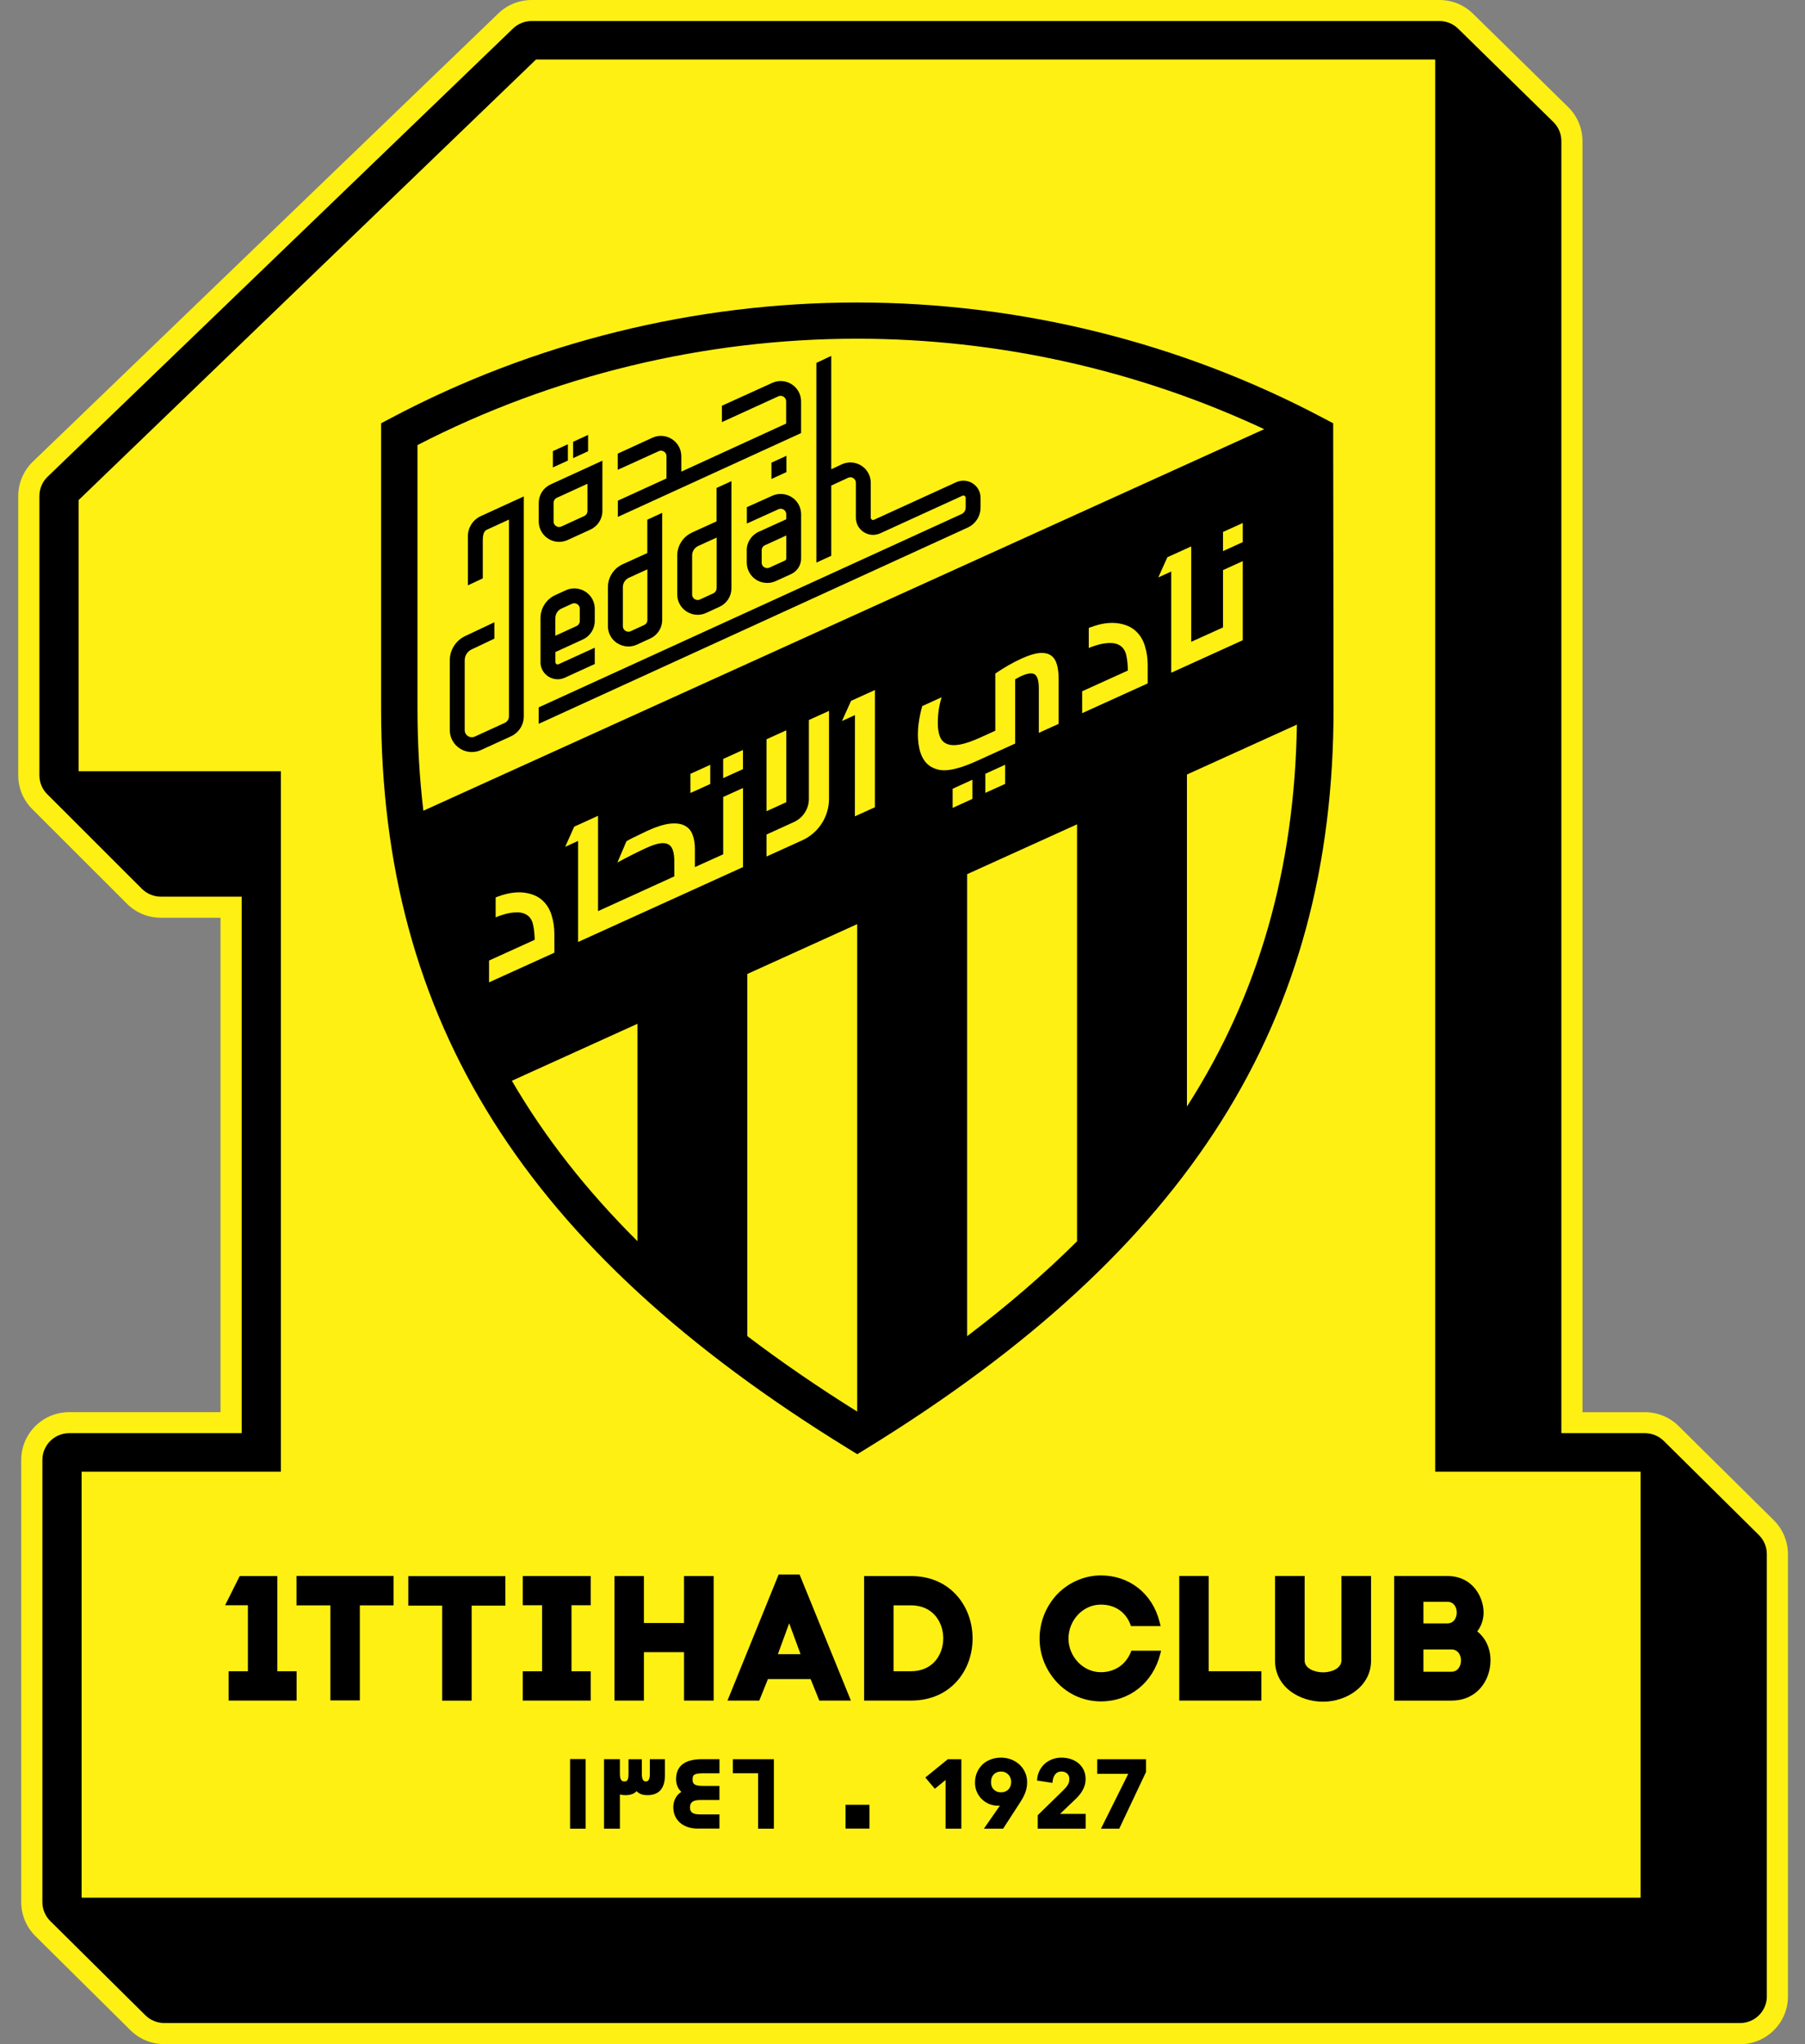 <svg width="53" height="60" viewBox="0 0 53 60" fill="none" xmlns="http://www.w3.org/2000/svg">
<rect x="0" y="0" width="53" height="60" fill="#808080" stroke="none"/>
<g clip-path="url(#clip0_820_27918)">
<path d="M4.825 60C4.45 60 4.097 59.855 3.831 59.592L1.038 56.827C0.774 56.565 0.623 56.203 0.623 55.834V42.852C0.623 42.079 1.255 41.45 2.032 41.45H6.475V26.938H4.725C4.348 26.938 3.993 26.792 3.727 26.526L0.946 23.748C0.681 23.483 0.536 23.132 0.536 22.759V14.558C0.536 14.181 0.692 13.813 0.965 13.55L14.633 0.394C14.897 0.14 15.244 0 15.612 0H42.265C42.637 0 42.988 0.143 43.253 0.403L46.046 3.143C46.314 3.404 46.466 3.768 46.466 4.141V41.451H48.298C48.672 41.451 49.025 41.596 49.29 41.859L52.084 44.622C52.348 44.884 52.499 45.246 52.499 45.617V58.601C52.499 59.374 51.867 60.003 51.09 60.003H4.825V60Z" fill="#FFF014"/>
<path d="M51.879 58.599V45.614C51.879 45.406 51.796 45.206 51.647 45.058L48.854 42.295C48.706 42.149 48.507 42.067 48.299 42.067H45.846V4.14C45.846 3.93 45.762 3.729 45.612 3.582L42.817 0.843C42.67 0.699 42.471 0.617 42.265 0.617H15.612C15.408 0.617 15.211 0.696 15.064 0.837L1.397 13.994C1.244 14.141 1.157 14.345 1.157 14.558V22.759C1.157 22.966 1.239 23.165 1.387 23.311L4.167 26.089C4.315 26.236 4.516 26.319 4.725 26.319H7.097V42.067H2.032C1.597 42.067 1.245 42.419 1.245 42.851V55.833C1.245 56.041 1.328 56.241 1.477 56.388L4.269 59.153C4.417 59.299 4.617 59.381 4.825 59.381H51.092C51.527 59.381 51.88 59.03 51.88 58.597L51.879 58.599Z" fill="black"/>
<path d="M2.396 55.701H48.173V43.197H42.141V1.747H15.739L2.308 14.679V22.638H8.248V43.197H2.396V55.701Z" fill="#FFF014"/>
<path d="M39.146 12.424L38.863 12.275C34.674 10.053 29.939 8.879 25.168 8.879C20.397 8.879 15.661 10.053 11.473 12.275L11.19 12.424V20.805C11.19 29.986 15.415 36.68 24.891 42.511L25.172 42.684L25.454 42.511C34.93 36.68 39.157 29.986 39.157 20.804L39.146 12.423V12.424ZM38.081 21.268C38.011 25.497 36.972 29.175 34.852 32.48V22.734L38.081 21.269V21.268ZM12.259 13.064C16.223 11.022 20.68 9.942 25.168 9.942C29.299 9.942 33.402 10.858 37.12 12.597L12.431 23.797C12.317 22.83 12.259 21.834 12.259 20.806V13.065V13.064ZM15.03 31.723L18.717 30.051V36.431C17.219 34.941 15.994 33.379 15.03 31.723ZM21.944 39.217V28.588L25.17 27.125V41.433C24.011 40.71 22.938 39.972 21.944 39.218V39.217ZM28.398 39.22V25.659L31.625 24.196V36.435C30.663 37.392 29.588 38.318 28.398 39.22Z" fill="black"/>
<path d="M25.53 53.673V52.974H24.828V53.673H25.53Z" fill="black"/>
<path d="M17.197 51.633H16.739V53.676H17.197V51.633Z" fill="black"/>
<path d="M19.081 51.637V52.066C19.081 52.244 19.029 52.29 18.967 52.29C18.898 52.29 18.846 52.247 18.846 52.066V51.637H18.455V52.069C18.455 52.253 18.409 52.29 18.334 52.29C18.26 52.29 18.202 52.251 18.202 52.066V51.636H17.736V53.676H18.202V52.67C18.249 52.685 18.304 52.692 18.362 52.692C18.51 52.692 18.622 52.653 18.692 52.575C18.774 52.658 18.872 52.692 19.012 52.692C19.158 52.692 19.291 52.65 19.375 52.565C19.443 52.496 19.524 52.365 19.523 52.121V51.636H19.081V51.637Z" fill="black"/>
<path d="M20.68 52.05H21.126V51.636H20.616C20.109 51.636 19.852 51.833 19.852 52.221C19.852 52.376 19.907 52.507 20.007 52.595C19.857 52.687 19.77 52.854 19.77 53.045C19.77 53.422 20.057 53.673 20.484 53.673H21.125V53.257H20.556C20.347 53.257 20.26 53.198 20.26 53.054C20.26 52.895 20.35 52.834 20.581 52.834H21.125V52.42H20.638C20.358 52.42 20.337 52.341 20.337 52.23C20.337 52.098 20.367 52.049 20.68 52.049V52.05Z" fill="black"/>
<path d="M21.519 51.637V52.049H22.26V53.676H22.723V51.637H21.519Z" fill="black"/>
<path d="M27.83 51.638L27.17 52.174L27.449 52.505L27.765 52.246V53.676H28.228V51.638H27.83Z" fill="black"/>
<path d="M30.101 52.028C30.063 51.941 30.008 51.864 29.938 51.798C29.869 51.733 29.787 51.681 29.694 51.645C29.601 51.609 29.499 51.591 29.392 51.591C29.286 51.591 29.188 51.608 29.096 51.642C29.001 51.677 28.919 51.726 28.851 51.79C28.783 51.855 28.729 51.933 28.688 52.024C28.649 52.114 28.629 52.216 28.629 52.325C28.629 52.42 28.646 52.509 28.681 52.592C28.716 52.674 28.766 52.747 28.827 52.807C28.889 52.868 28.962 52.916 29.043 52.95C29.125 52.984 29.214 53.002 29.307 53.002C29.323 53.002 29.341 53.002 29.36 53L28.891 53.675H29.455L29.952 52.908C29.984 52.859 30.011 52.811 30.037 52.765C30.062 52.718 30.084 52.67 30.102 52.625C30.121 52.577 30.135 52.526 30.145 52.475C30.155 52.425 30.159 52.369 30.159 52.31C30.159 52.21 30.14 52.114 30.101 52.027V52.028ZM29.12 52.434C29.105 52.397 29.099 52.354 29.099 52.309C29.099 52.215 29.125 52.14 29.18 52.083C29.235 52.026 29.304 51.999 29.395 51.999C29.44 51.999 29.481 52.007 29.516 52.023C29.552 52.039 29.584 52.062 29.609 52.089C29.636 52.117 29.655 52.15 29.67 52.186C29.684 52.223 29.691 52.263 29.691 52.304C29.691 52.351 29.683 52.393 29.669 52.432C29.654 52.469 29.634 52.501 29.607 52.526C29.581 52.553 29.549 52.573 29.513 52.587C29.476 52.602 29.434 52.609 29.389 52.609C29.344 52.609 29.305 52.602 29.271 52.587C29.235 52.572 29.204 52.551 29.178 52.525C29.153 52.5 29.133 52.47 29.12 52.434Z" fill="black"/>
<path d="M31.126 53.242L31.547 52.84C31.592 52.799 31.635 52.757 31.672 52.713C31.712 52.668 31.747 52.62 31.776 52.57C31.807 52.519 31.831 52.464 31.849 52.407C31.867 52.348 31.876 52.283 31.876 52.216C31.876 52.114 31.856 52.023 31.816 51.944C31.776 51.867 31.723 51.8 31.656 51.747C31.59 51.694 31.513 51.654 31.429 51.629C31.347 51.604 31.259 51.591 31.171 51.591C31.074 51.591 30.983 51.606 30.902 51.637C30.82 51.667 30.748 51.71 30.685 51.763C30.624 51.817 30.572 51.881 30.533 51.954C30.494 52.027 30.467 52.109 30.457 52.196L30.45 52.263L30.901 52.332L30.911 52.261C30.922 52.183 30.95 52.117 30.996 52.067C31.038 52.02 31.094 51.998 31.165 51.998C31.236 51.998 31.289 52.017 31.335 52.059C31.379 52.098 31.399 52.15 31.399 52.22C31.399 52.282 31.385 52.337 31.357 52.384C31.326 52.436 31.282 52.489 31.226 52.543L30.471 53.281V53.675H31.878V53.241H31.125L31.126 53.242Z" fill="black"/>
<path d="M32.217 51.638V52.066H33.129L32.327 53.676H32.864L33.651 52.011V51.638H32.217Z" fill="black"/>
<path d="M15.87 19.435C15.87 19.608 15.956 19.766 16.102 19.858C16.185 19.911 16.279 19.938 16.374 19.938C16.445 19.938 16.517 19.923 16.585 19.892L17.464 19.49V19.011L16.403 19.496C16.374 19.509 16.351 19.5 16.338 19.492C16.326 19.484 16.308 19.467 16.308 19.435V19.139L17.114 18.77C17.327 18.673 17.464 18.46 17.464 18.227V17.868C17.464 17.664 17.361 17.476 17.188 17.366C17.014 17.256 16.8 17.24 16.613 17.326L16.303 17.468C16.041 17.588 15.871 17.852 15.871 18.14V18.86V19.435H15.87ZM16.307 18.14C16.307 18.021 16.377 17.913 16.484 17.864L16.794 17.722C16.818 17.711 16.841 17.707 16.862 17.707C16.904 17.707 16.936 17.723 16.95 17.733C16.973 17.747 17.024 17.79 17.024 17.869V18.228C17.024 18.291 16.987 18.349 16.93 18.375L16.306 18.661V18.141L16.307 18.14Z" fill="black"/>
<path d="M16.418 15.905C16.505 15.905 16.589 15.886 16.669 15.85L17.339 15.543C17.551 15.445 17.688 15.233 17.688 14.999V13.522L16.169 14.218C15.956 14.315 15.819 14.527 15.819 14.76V15.307C15.819 15.636 16.089 15.905 16.418 15.905ZM16.255 14.76C16.255 14.696 16.292 14.639 16.349 14.612L17.249 14.2V14.999C17.249 15.063 17.213 15.12 17.154 15.147L16.485 15.454C16.463 15.464 16.44 15.469 16.417 15.469C16.34 15.469 16.255 15.407 16.255 15.307V14.76Z" fill="black"/>
<path d="M18.13 18.882C18.228 18.945 18.34 18.976 18.451 18.976C18.537 18.976 18.623 18.958 18.703 18.921L19.097 18.739C19.308 18.642 19.444 18.43 19.444 18.199V16.372V15.053L19.007 15.254V16.233L18.284 16.562C18.021 16.682 17.85 16.946 17.85 17.234V18.38C17.85 18.585 17.954 18.772 18.127 18.882H18.13ZM18.468 16.958L19.009 16.711V18.199C19.009 18.262 18.972 18.319 18.914 18.346L18.52 18.527C18.447 18.561 18.387 18.531 18.365 18.516C18.342 18.502 18.289 18.459 18.289 18.38V17.234C18.289 17.115 18.36 17.007 18.468 16.957V16.958Z" fill="black"/>
<path d="M20.32 15.632C20.057 15.752 19.886 16.016 19.886 16.304V17.45C19.886 17.655 19.99 17.842 20.163 17.952C20.262 18.014 20.373 18.046 20.485 18.046C20.57 18.046 20.657 18.027 20.737 17.99L21.13 17.809C21.342 17.712 21.477 17.5 21.477 17.269V15.442V14.123L21.04 14.323V15.303L20.317 15.632H20.32ZM21.041 17.267C21.041 17.331 21.004 17.387 20.947 17.415L20.554 17.596C20.481 17.63 20.42 17.6 20.398 17.585C20.375 17.571 20.323 17.528 20.323 17.448V16.302C20.323 16.184 20.393 16.076 20.501 16.026L21.043 15.779V17.266L21.041 17.267Z" fill="black"/>
<path d="M19.34 13.244C19.413 13.21 19.474 13.241 19.496 13.255C19.519 13.269 19.57 13.312 19.57 13.391V14.043L18.142 14.696V15.172L23.522 12.712V11.782C23.522 11.578 23.419 11.389 23.246 11.279C23.073 11.169 22.858 11.154 22.672 11.24L21.197 11.91V12.39L22.853 11.634C22.927 11.601 22.987 11.631 23.009 11.645C23.032 11.66 23.083 11.702 23.083 11.782V12.433L20.005 13.844V13.391C20.005 13.187 19.902 12.999 19.729 12.889C19.556 12.778 19.341 12.763 19.155 12.849L18.139 13.315V13.79L19.338 13.245L19.34 13.244Z" fill="black"/>
<path d="M28.792 14.611C28.792 14.439 28.706 14.281 28.56 14.188C28.414 14.095 28.233 14.084 28.077 14.154L25.663 15.257C25.634 15.27 25.611 15.26 25.599 15.252C25.587 15.245 25.568 15.227 25.568 15.196V14.171C25.568 13.967 25.465 13.778 25.292 13.668C25.119 13.558 24.904 13.543 24.718 13.629L24.408 13.774V10.447L23.971 10.651V16.513L24.408 16.314V14.252L24.901 14.025C24.974 13.991 25.035 14.021 25.056 14.036C25.079 14.05 25.131 14.092 25.131 14.172V15.197C25.131 15.369 25.218 15.527 25.363 15.62C25.509 15.713 25.69 15.725 25.846 15.654L28.26 14.551C28.289 14.538 28.312 14.548 28.324 14.556C28.337 14.563 28.355 14.581 28.355 14.612V14.9C28.355 14.982 28.307 15.056 28.232 15.09L15.818 20.763V21.246L28.415 15.485C28.644 15.38 28.792 15.15 28.792 14.899V14.611Z" fill="black"/>
<path d="M21.927 16.153V16.514C21.927 16.718 22.031 16.907 22.203 17.017C22.301 17.08 22.413 17.111 22.526 17.111C22.611 17.111 22.697 17.093 22.777 17.057L23.229 16.851C23.408 16.769 23.523 16.59 23.523 16.395V15.095C23.523 14.892 23.42 14.703 23.247 14.593C23.074 14.483 22.859 14.467 22.673 14.553L21.93 14.887V15.367L22.856 14.948C22.929 14.914 22.989 14.945 23.011 14.959C23.034 14.973 23.086 15.016 23.086 15.095V15.242L22.275 15.611C22.062 15.708 21.925 15.921 21.925 16.154L21.927 16.153ZM22.459 16.005L23.087 15.718V16.393C23.087 16.419 23.071 16.443 23.047 16.454L22.595 16.66C22.521 16.694 22.461 16.663 22.439 16.649C22.416 16.635 22.365 16.593 22.365 16.513V16.152C22.365 16.089 22.402 16.031 22.459 16.005Z" fill="black"/>
<path d="M13.739 15.738V17.181L14.176 16.976V15.872C14.176 15.656 14.224 15.581 14.299 15.547L14.944 15.251V21.028C14.944 21.11 14.896 21.184 14.821 21.218L13.943 21.62C13.876 21.651 13.802 21.645 13.741 21.606C13.68 21.567 13.645 21.503 13.645 21.43V19.381C13.645 19.243 13.726 19.118 13.851 19.061L14.516 18.745V18.265L13.669 18.665C13.388 18.793 13.207 19.074 13.207 19.381V21.43C13.207 21.65 13.319 21.853 13.505 21.971C13.612 22.039 13.732 22.074 13.854 22.074C13.946 22.074 14.038 22.054 14.124 22.015L15.003 21.613C15.232 21.508 15.38 21.278 15.38 21.027V14.571L14.116 15.15C13.887 15.255 13.739 15.485 13.739 15.736V15.738Z" fill="black"/>
<path d="M23.092 13.857V13.379L22.652 13.58V14.059L23.092 13.857Z" fill="black"/>
<path d="M17.268 13.245V12.766L16.828 12.968V13.447L17.268 13.245Z" fill="black"/>
<path d="M16.675 13.519V13.04L16.234 13.242V13.72L16.675 13.519Z" fill="black"/>
<path d="M8.144 46.261H7.038L6.61 47.117H7.279V49.056H6.713V49.916H8.709V49.056H8.144V46.261Z" fill="black"/>
<path d="M8.706 47.121H9.701V49.911H10.566V47.121H11.557V46.257H8.706V47.121Z" fill="black"/>
<path d="M11.989 47.129H12.984V49.918H13.849V47.129H14.84V46.263H11.989V47.129Z" fill="black"/>
<path d="M15.35 47.117H15.917V49.056H15.35V49.916H17.346V49.056H16.781V47.117H17.346V46.261H15.35V47.117Z" fill="black"/>
<path d="M20.085 47.639H18.907V46.261H18.043V49.916H18.907V48.495H20.085V49.916H20.955V46.261H20.085V47.639Z" fill="black"/>
<path d="M28.098 46.836C27.766 46.459 27.298 46.261 26.747 46.261H25.373V49.916H26.747C27.303 49.916 27.772 49.718 28.104 49.341C28.397 49.01 28.558 48.566 28.558 48.091C28.558 47.861 28.519 47.636 28.443 47.422C28.364 47.202 28.248 47.005 28.099 46.836H28.098ZM27.697 48.091C27.697 48.337 27.612 48.577 27.467 48.748C27.296 48.949 27.047 49.055 26.747 49.055H26.237V47.12H26.747C27.047 47.12 27.296 47.227 27.467 47.429C27.613 47.601 27.697 47.842 27.697 48.09V48.091Z" fill="black"/>
<path d="M35.491 46.258H34.626V49.916H37.038V49.055H35.491V46.258Z" fill="black"/>
<path d="M39.388 48.739C39.388 48.965 39.111 49.087 38.85 49.087C38.711 49.087 38.574 49.053 38.473 48.995C38.398 48.95 38.308 48.87 38.308 48.744V46.258H37.438V48.739C37.438 49.526 38.165 49.949 38.85 49.949C39.535 49.949 40.258 49.498 40.258 48.744V46.258H39.388V48.739Z" fill="black"/>
<path d="M33.211 48.477C33.139 48.663 33.02 48.818 32.866 48.923C32.713 49.027 32.526 49.083 32.325 49.083C32.075 49.083 31.839 48.979 31.658 48.793C31.475 48.602 31.374 48.355 31.374 48.095C31.374 47.836 31.473 47.581 31.658 47.389C31.838 47.201 32.074 47.099 32.325 47.099C32.743 47.099 33.062 47.319 33.2 47.704L33.21 47.73H34.08L34.045 47.595C33.836 46.773 33.161 46.242 32.325 46.242C31.851 46.242 31.385 46.442 31.047 46.79C30.71 47.148 30.525 47.611 30.525 48.096C30.525 48.581 30.711 49.035 31.049 49.394C31.386 49.746 31.84 49.94 32.326 49.94C33.171 49.94 33.854 49.393 34.069 48.545L34.093 48.452H33.221L33.211 48.477Z" fill="black"/>
<path d="M43.376 47.885C43.473 47.759 43.534 47.61 43.555 47.452C43.577 47.279 43.551 47.095 43.48 46.919C43.311 46.499 42.954 46.259 42.499 46.259H40.936V49.917H42.616C42.967 49.917 43.263 49.788 43.474 49.545C43.659 49.333 43.766 49.037 43.766 48.735C43.766 48.389 43.624 48.082 43.376 47.885ZM41.796 47.628V47.016H42.499C42.586 47.016 42.657 47.049 42.706 47.114C42.75 47.17 42.774 47.249 42.774 47.331C42.774 47.413 42.749 47.494 42.706 47.551C42.656 47.616 42.587 47.65 42.499 47.65H41.796V47.63V47.628ZM42.829 48.966C42.777 49.034 42.705 49.069 42.615 49.069H41.796V48.415H42.615C42.704 48.415 42.778 48.45 42.829 48.515C42.874 48.573 42.899 48.654 42.899 48.738C42.899 48.822 42.874 48.906 42.829 48.965V48.966Z" fill="black"/>
<path d="M24.058 49.916H24.985L23.477 46.214H22.864L21.361 49.916H22.295L22.548 49.285H23.802L24.057 49.916H24.058ZM22.841 48.554L23.173 47.646L23.507 48.554H22.841Z" fill="black"/>
<path d="M21.235 25.076L20.404 25.451V24.917C20.404 24.754 20.38 24.613 20.333 24.492C20.285 24.372 20.207 24.285 20.097 24.23C19.988 24.175 19.844 24.158 19.666 24.177C19.49 24.198 19.273 24.266 19.017 24.382C18.919 24.427 18.64 24.563 18.573 24.596C18.506 24.63 18.447 24.661 18.395 24.692L18.128 25.317C18.374 25.179 18.824 24.958 18.966 24.894C19.119 24.824 19.248 24.778 19.353 24.759C19.458 24.739 19.544 24.745 19.612 24.777C19.679 24.809 19.727 24.867 19.756 24.953C19.786 25.038 19.8 25.152 19.8 25.295V25.724L17.56 26.744V23.946L16.86 24.265L16.595 24.857L16.974 24.683V27.65L21.817 25.451V23.129L21.235 23.393V25.074V25.076Z" fill="#FFF014"/>
<path d="M24.99 20.571L24.723 21.163L25.104 20.99L25.102 23.961L25.689 23.695L25.69 20.254L24.99 20.571Z" fill="#FFF014"/>
<path d="M23.087 21.436L22.507 21.699V23.811L23.087 23.547V21.436Z" fill="#FFF014"/>
<path d="M21.234 22.839L21.816 22.576V22.013L21.234 22.277V22.839Z" fill="#FFF014"/>
<path d="M20.273 23.276L20.855 23.012V22.449L20.273 22.714V23.276Z" fill="#FFF014"/>
<path d="M15.7 27.567C15.696 27.458 15.687 27.282 15.65 27.13C15.62 27.001 15.56 26.913 15.467 26.853C15.399 26.809 15.309 26.784 15.227 26.781C15.073 26.776 14.904 26.794 14.617 26.9C14.594 26.909 14.573 26.919 14.554 26.926V26.341C14.573 26.333 14.594 26.324 14.617 26.317C14.935 26.198 15.206 26.174 15.414 26.204C15.622 26.235 15.791 26.307 15.918 26.42C16.046 26.533 16.138 26.679 16.194 26.856C16.25 27.034 16.278 27.221 16.278 27.417V27.964L14.36 28.834V28.194L15.697 27.587C15.697 27.587 15.697 27.576 15.697 27.567H15.7Z" fill="#FFF014"/>
<path d="M30.859 19.239C30.777 19.181 30.666 19.157 30.527 19.168C30.388 19.179 30.214 19.231 30.004 19.327C29.866 19.389 29.733 19.458 29.605 19.531C29.477 19.605 29.351 19.685 29.225 19.77V21.448L28.781 21.65C28.543 21.758 28.344 21.825 28.184 21.855C28.024 21.883 27.896 21.875 27.8 21.834C27.703 21.791 27.635 21.718 27.596 21.614C27.556 21.51 27.537 21.379 27.537 21.223C27.537 21.09 27.545 20.962 27.564 20.836C27.583 20.712 27.612 20.583 27.649 20.466L27.08 20.725C27.041 20.851 26.993 21.083 26.977 21.212C26.959 21.342 26.952 21.459 26.952 21.56C26.952 21.748 26.979 21.957 27.032 22.105C27.085 22.252 27.17 22.41 27.35 22.515C27.493 22.586 27.622 22.627 27.847 22.602C28.07 22.577 28.355 22.485 28.7 22.328L29.808 21.825V19.94C29.832 19.926 29.86 19.911 29.89 19.893C29.921 19.876 29.952 19.859 29.986 19.845C30.178 19.758 30.313 19.742 30.388 19.798C30.465 19.854 30.503 19.992 30.503 20.212V21.511L31.085 21.247V19.943C31.085 19.774 31.069 19.629 31.035 19.508C31.001 19.387 30.943 19.298 30.86 19.24L30.859 19.239Z" fill="#FFF014"/>
<path d="M28.932 23.273L29.514 23.009V22.447L28.932 22.712V23.273Z" fill="#FFF014"/>
<path d="M27.972 23.714L28.552 23.45V22.887L27.972 23.152V23.714Z" fill="#FFF014"/>
<path d="M35.911 18.416L34.977 18.839V16.039L34.277 16.356L34.012 16.948L34.391 16.776V19.746L36.491 18.792V16.47L35.911 16.734V18.416Z" fill="#FFF014"/>
<path d="M35.911 16.177L36.491 15.912V15.351L35.911 15.614V16.177Z" fill="#FFF014"/>
<path d="M33.118 19.663C33.115 19.554 33.105 19.376 33.069 19.225C33.038 19.096 32.978 19.008 32.886 18.947C32.818 18.903 32.727 18.877 32.645 18.875C32.49 18.869 32.321 18.888 32.033 18.994C32.01 19.002 31.989 19.012 31.969 19.02V18.432C31.989 18.424 32.01 18.416 32.033 18.408C32.351 18.288 32.622 18.265 32.831 18.296C33.041 18.326 33.209 18.398 33.337 18.512C33.465 18.625 33.557 18.77 33.614 18.949C33.67 19.127 33.699 19.314 33.699 19.512V20.06L31.775 20.933V20.291L33.117 19.682C33.117 19.682 33.117 19.671 33.117 19.662L33.118 19.663Z" fill="#FFF014"/>
<path d="M23.751 21.135V23.449C23.751 23.741 23.579 24.008 23.311 24.129L22.507 24.495V25.141L23.558 24.664C24.035 24.447 24.342 23.97 24.342 23.448V20.866L23.751 21.134V21.135Z" fill="#FFF014"/>
</g>
<defs>
<clipPath id="clip0_820_27918">
<rect width="52.5" height="60" fill="white"/>
</clipPath>
</defs>
</svg>
